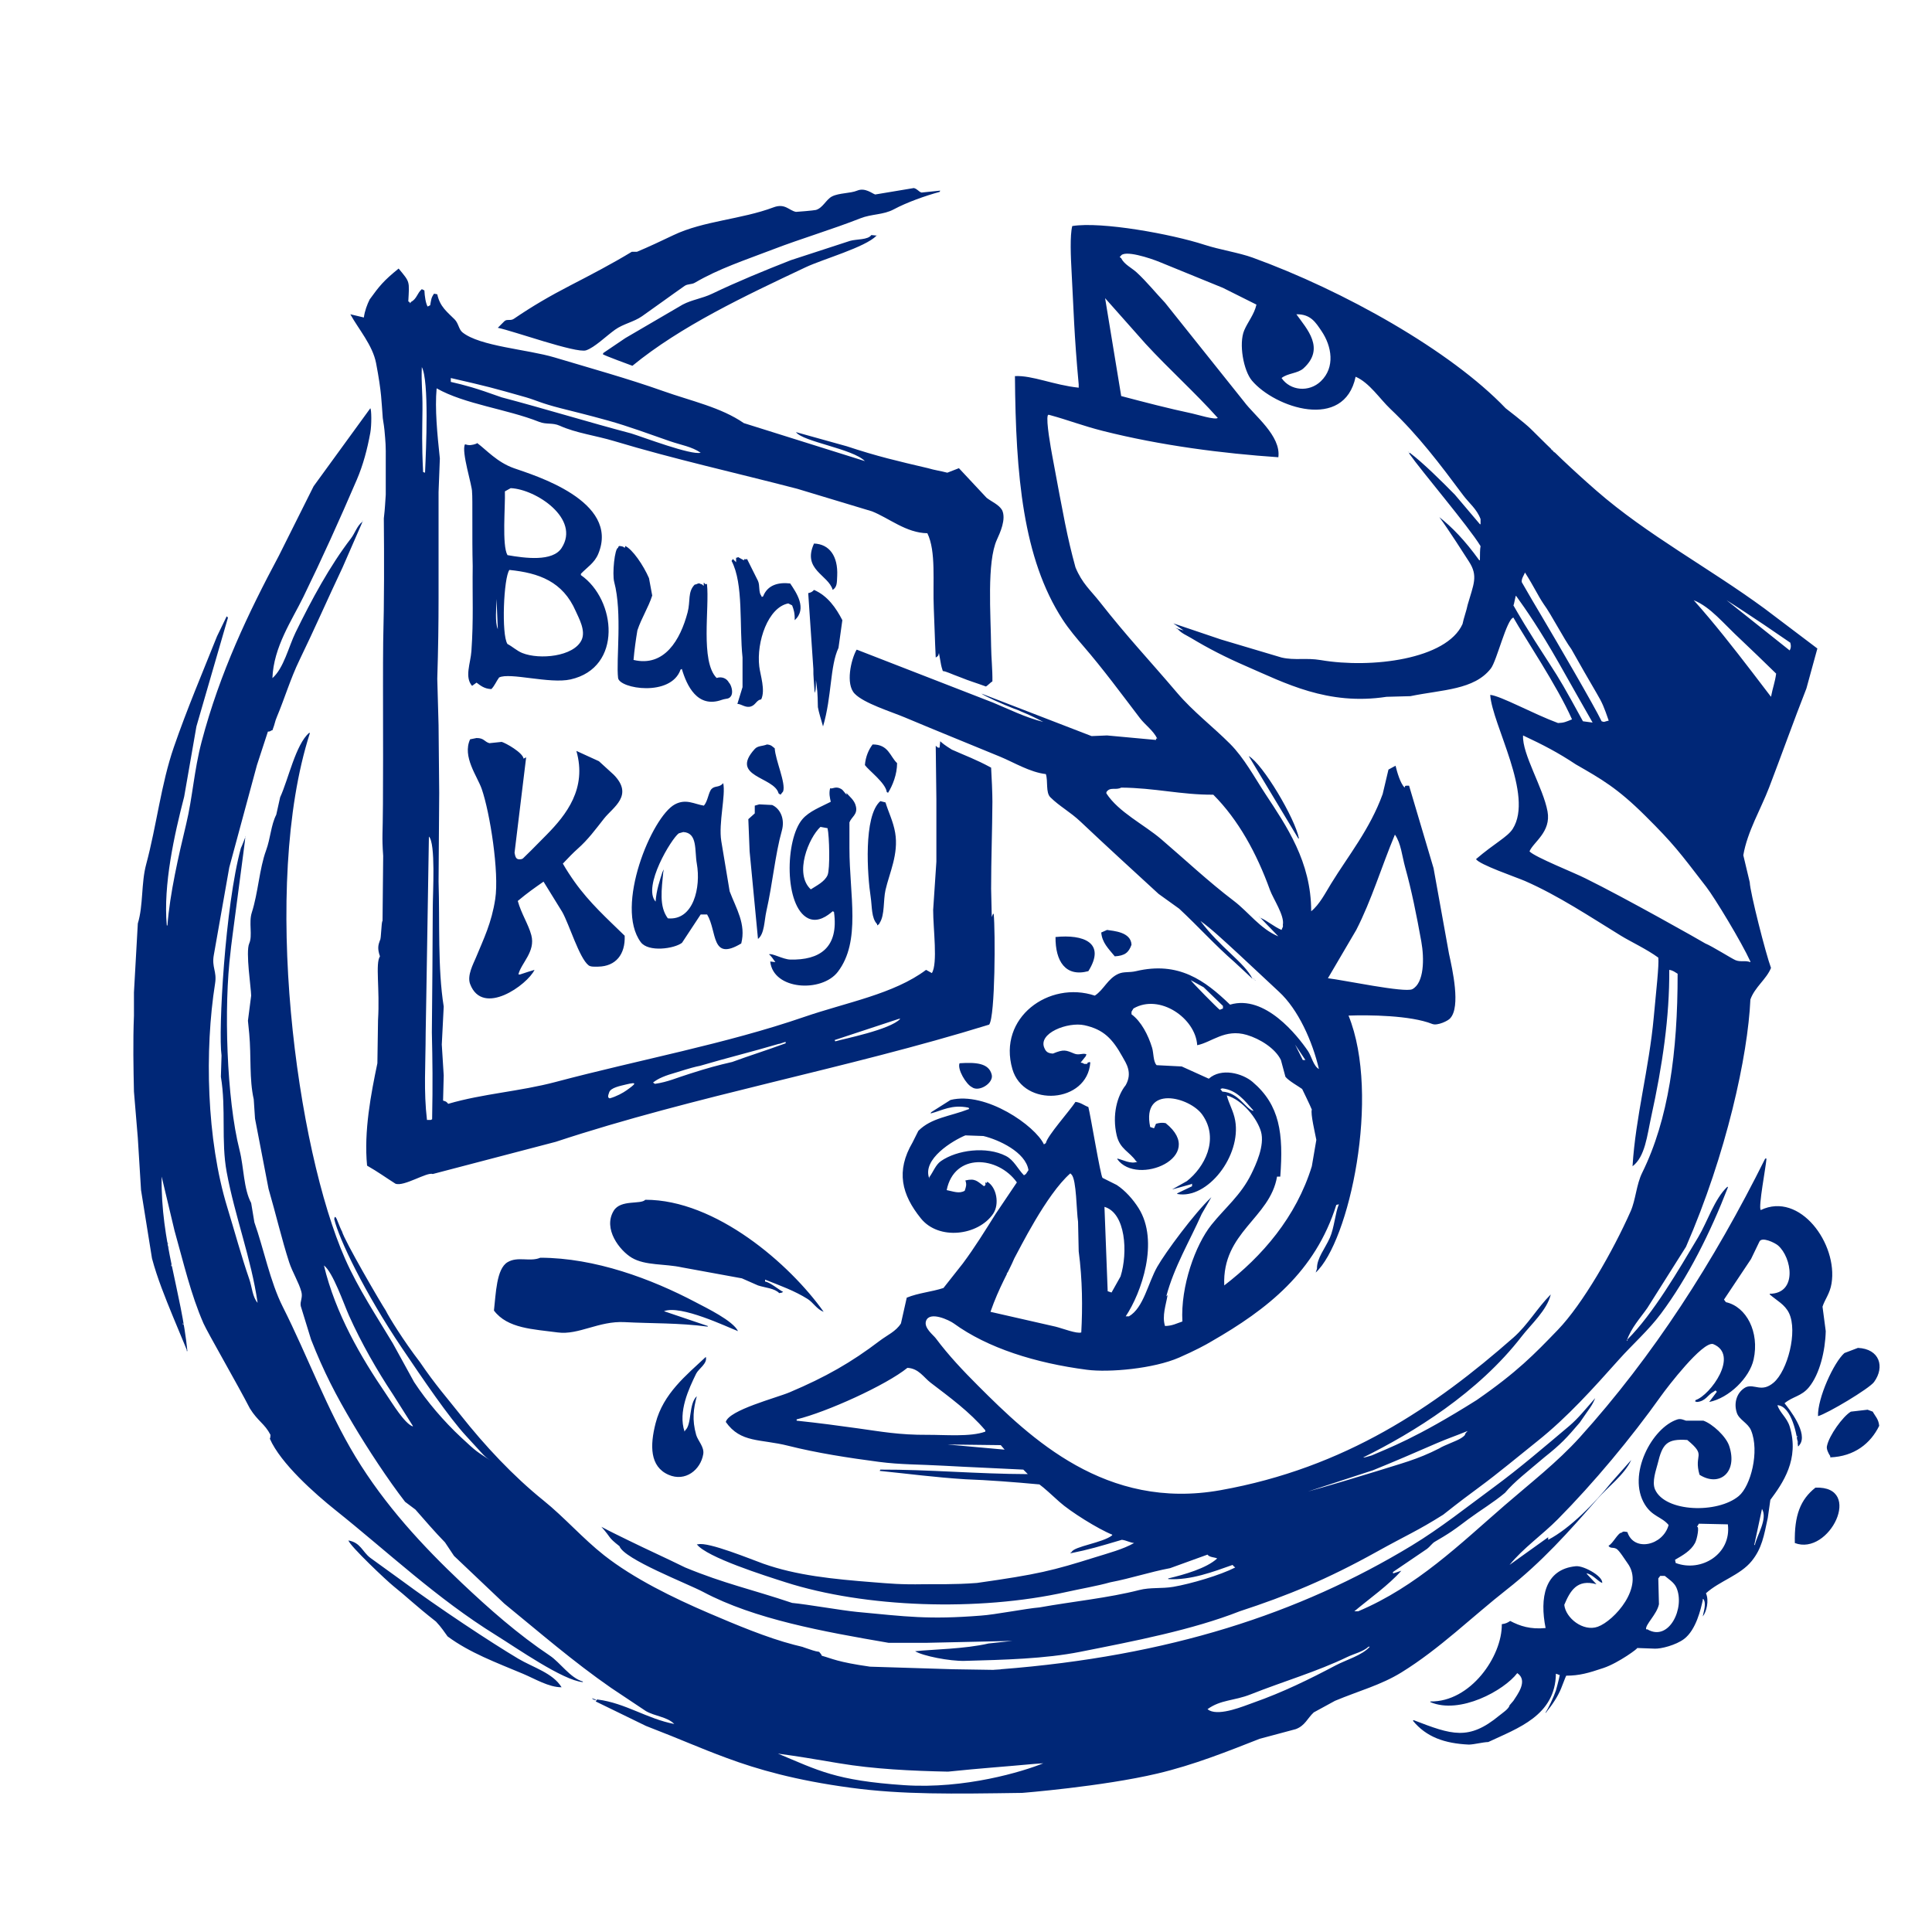 <svg xmlns="http://www.w3.org/2000/svg" xmlns:xlink="http://www.w3.org/1999/xlink" preserveAspectRatio="xMidYMid" width="1000" height="1000" viewBox="0 0 1000 1000">
  <defs>
    <style>
      .cls-1 {
        fill: #002777;
        fill-rule: evenodd;
      }
    </style>
  </defs>
  <path d="M473.000,97.333 C474.959,97.836 475.419,99.208 477.000,99.667 C480.222,99.333 483.445,99.000 486.667,98.667 C486.556,98.889 486.444,99.111 486.333,99.333 C478.961,101.328 469.306,104.767 462.667,108.333 C457.152,111.295 451.238,110.669 445.333,113.000 C430.961,118.674 414.516,123.552 400.333,129.000 C385.658,134.638 372.101,139.022 359.667,146.333 C357.946,147.345 355.987,146.846 354.333,148.000 C347.057,153.079 339.577,158.601 332.333,163.667 C327.982,166.709 322.664,167.569 318.333,170.667 C313.599,174.053 307.788,179.866 303.333,181.333 C298.254,183.007 265.326,171.174 257.667,169.667 C258.778,168.556 259.889,167.444 261.000,166.333 C262.350,164.920 264.142,166.269 266.000,165.000 C275.370,158.601 284.517,153.255 295.333,147.667 C305.477,142.426 317.082,136.380 327.000,130.333 C327.889,130.333 328.778,130.333 329.667,130.333 C335.582,127.882 342.786,124.468 348.667,121.667 C364.120,114.306 383.800,113.555 400.333,107.333 C406.371,105.061 408.356,108.964 412.000,109.667 C412.239,109.713 421.436,108.931 422.333,108.667 C425.945,107.603 427.645,103.186 430.667,101.667 C434.376,99.802 440.085,100.160 443.667,98.667 C447.764,96.959 451.410,100.161 453.000,100.667 C459.666,99.556 466.334,98.444 473.000,97.333 ZM525.333,194.667 C534.317,194.204 545.354,199.296 558.333,200.667 C558.333,200.111 558.333,199.555 558.333,199.000 C555.921,172.878 555.705,159.857 554.667,141.000 C554.227,133.011 553.734,121.887 555.000,117.000 C570.135,114.535 606.497,121.189 623.333,126.667 C631.415,129.296 641.244,130.763 648.333,133.333 C695.370,150.384 750.751,181.416 779.333,211.333 C779.328,211.300 789.430,219.100 792.333,222.000 C803.455,233.111 813.632,242.926 826.333,254.000 C852.597,276.900 884.492,293.840 913.333,315.000 C922.444,321.888 931.556,328.778 940.667,335.667 C939.318,340.761 937.525,346.922 935.000,356.333 C928.382,373.193 922.093,390.871 915.667,407.667 C911.409,418.793 904.419,430.409 902.333,442.667 C903.444,447.333 904.556,452.000 905.667,456.667 C905.813,461.753 913.993,493.861 916.667,501.000 C914.272,506.913 908.311,510.861 906.000,517.333 C904.709,546.359 893.622,597.264 872.667,645.333 C866.001,655.888 859.333,666.445 852.667,677.000 C848.964,682.330 844.254,687.255 842.000,694.000 C842.111,694.000 842.222,694.000 842.333,694.000 C842.333,693.778 842.333,693.555 842.333,693.333 C855.683,680.069 868.979,657.087 879.000,640.333 C883.794,632.318 887.351,620.652 894.000,614.333 C894.111,614.333 894.222,614.333 894.333,614.333 C894.333,614.444 894.333,614.556 894.333,614.667 C885.238,638.113 873.678,661.223 859.667,680.000 C853.276,688.565 845.052,695.780 838.000,703.667 C824.655,718.591 811.383,733.477 795.667,746.000 C785.620,754.006 775.817,762.285 765.333,770.000 C760.169,773.800 755.882,776.988 747.000,784.000 C733.601,792.452 728.487,794.348 712.333,803.333 C686.925,817.444 666.489,825.883 641.667,834.000 C617.181,843.630 586.939,849.467 559.000,855.000 C540.860,858.592 519.716,859.115 499.333,859.667 C491.576,859.877 477.648,857.121 473.667,854.667 C482.835,853.693 499.434,853.515 511.667,850.667 C515.777,850.222 519.889,849.778 524.000,849.333 C509.001,849.667 493.998,850.000 479.000,850.333 C472.667,850.333 466.333,850.333 460.000,850.333 C426.176,844.523 390.594,838.129 364.000,824.000 C355.768,819.626 322.940,807.025 320.667,800.333 C314.240,795.276 316.729,796.352 311.263,790.259 C316.712,793.182 318.612,793.985 324.667,797.000 C336.221,802.666 343.112,805.667 354.667,811.333 C375.113,819.772 389.004,822.603 410.000,829.667 C418.110,830.444 435.556,833.556 443.667,834.333 C469.117,836.732 480.412,838.375 507.666,836.239 C514.888,835.778 531.112,832.555 538.000,832.000 C555.388,828.887 573.710,827.101 589.667,823.000 C595.494,821.502 601.248,822.379 607.333,821.333 C616.443,819.768 631.570,815.316 639.333,811.333 C639.167,811.056 638.667,811.000 638.000,810.000 C628.095,813.483 616.403,818.028 604.667,817.333 C604.667,817.222 604.667,817.111 604.667,817.000 C612.848,815.058 624.440,811.788 630.000,806.667 C629.046,806.017 626.008,806.162 625.000,804.667 C617.778,807.333 612.888,809.000 605.667,811.667 C594.668,813.778 585.666,816.889 574.667,819.000 C568.202,820.846 559.246,822.379 552.000,824.000 C506.199,834.245 447.613,832.091 406.667,819.000 C396.138,815.634 365.798,806.087 360.667,799.333 C360.889,799.333 361.111,799.333 361.333,799.333 C366.574,797.915 389.180,807.275 395.000,809.333 C412.311,815.456 430.981,817.331 452.333,819.000 C460.132,819.609 466.008,820.220 478.000,820.000 C485.237,819.867 493.327,820.264 505.667,819.333 C537.311,814.844 544.634,813.015 567.000,806.000 C573.647,803.915 581.245,801.936 587.000,798.667 C584.445,798.333 583.222,797.333 580.667,797.000 C568.833,800.493 563.898,802.021 554.000,804.000 C554.464,803.359 554.034,803.800 554.667,803.333 C555.922,800.355 570.868,798.571 575.667,794.667 C575.667,794.556 575.667,794.444 575.667,794.333 C568.424,791.445 553.869,782.344 548.333,777.333 C544.890,774.216 540.246,769.922 538.000,768.333 C524.497,767.081 511.645,766.112 499.667,765.667 C483.224,764.611 470.776,762.889 455.333,761.333 C455.444,761.111 455.556,760.889 455.667,760.667 C480.694,760.583 505.714,762.929 532.000,763.000 C531.778,762.667 529.889,761.000 529.667,760.667 C514.350,759.881 502.715,759.452 488.667,758.667 C475.389,757.924 466.216,758.135 455.000,756.667 C439.113,754.587 422.621,752.027 408.000,748.333 C393.535,744.678 383.429,747.014 375.667,736.000 C377.362,729.806 401.802,723.568 408.667,720.667 C427.299,712.791 440.621,705.198 455.333,694.000 C459.177,691.074 463.781,689.135 466.333,685.000 C467.333,680.556 468.333,676.111 469.333,671.667 C475.542,669.148 482.022,668.727 488.333,666.667 C491.666,662.445 495.000,658.222 498.333,654.000 C504.437,645.819 509.807,637.117 515.333,628.333 C519.000,622.889 522.667,617.444 526.333,612.000 C516.575,598.319 493.949,596.510 490.000,616.000 C493.348,616.641 496.487,618.030 499.333,616.333 C500.011,614.289 500.466,613.128 499.667,611.000 C504.876,609.768 505.783,611.433 509.333,614.000 C509.953,613.238 510.228,613.961 510.000,612.000 C510.222,612.111 510.444,612.222 510.667,612.333 C510.778,612.111 510.889,611.889 511.000,611.667 C515.827,614.399 517.485,623.290 514.000,628.333 C506.222,639.591 485.905,642.104 476.667,630.667 C466.691,618.317 463.611,606.198 472.333,591.333 C473.333,589.333 474.333,587.333 475.333,585.333 C482.063,578.521 491.683,577.891 501.667,574.000 C501.556,573.778 501.444,573.556 501.333,573.333 C492.632,571.511 487.782,574.794 481.667,576.333 C481.778,576.111 481.889,575.889 482.000,575.667 C485.333,573.556 488.667,571.444 492.000,569.333 C510.358,564.805 535.913,582.781 540.333,592.333 C540.667,592.111 541.000,591.889 541.333,591.667 C542.037,587.928 553.786,574.829 556.667,570.333 C559.561,570.710 560.788,572.018 563.333,573.000 C564.413,576.978 569.634,608.662 570.667,609.667 C573.111,610.889 575.556,612.111 578.000,613.333 C582.444,616.234 586.489,620.822 589.333,625.333 C600.167,642.516 590.751,669.265 582.667,681.333 C583.222,681.333 583.778,681.333 584.333,681.333 C591.917,676.973 594.205,664.070 599.000,655.667 C603.240,648.235 618.071,628.113 627.000,619.667 C625.333,622.555 623.666,625.445 622.000,628.333 C615.818,642.306 607.663,655.796 603.667,671.000 C603.889,670.778 604.111,670.556 604.333,670.333 C603.534,675.343 601.372,681.038 603.000,686.333 C606.844,686.281 609.079,684.954 612.000,684.000 C611.000,665.784 618.727,644.367 627.000,634.000 C634.067,625.144 642.288,618.663 647.667,607.667 C649.864,603.173 654.794,592.914 652.667,585.667 C650.648,578.791 643.074,569.302 635.000,567.000 C636.036,571.333 638.432,574.895 639.333,580.000 C642.532,598.116 625.127,620.901 609.333,618.000 C609.333,617.889 609.333,617.778 609.333,617.667 C611.889,616.445 614.445,615.222 617.000,614.000 C617.000,613.556 617.000,613.111 617.000,612.667 C616.778,612.778 616.556,612.889 616.333,613.000 C613.111,613.889 609.889,614.778 606.667,615.667 C609.222,614.222 611.778,612.778 614.333,611.333 C623.272,604.352 631.326,589.764 622.333,577.000 C615.825,567.761 590.734,561.334 595.333,583.333 C596.000,583.556 596.667,583.778 597.333,584.000 C597.667,583.222 598.000,582.444 598.333,581.667 C599.998,581.217 601.447,580.961 603.333,581.333 C625.145,598.735 588.532,614.235 578.333,600.000 C578.333,599.889 578.333,599.778 578.333,599.667 C581.137,600.266 585.217,602.675 588.667,601.333 C588.444,601.222 588.222,601.111 588.000,601.000 C584.692,596.112 579.682,594.844 578.000,587.667 C575.532,577.135 578.239,567.151 582.667,561.667 C586.328,555.157 582.845,550.324 581.000,547.000 C575.818,537.664 571.211,532.834 561.333,530.667 C552.757,528.785 536.837,534.812 540.667,542.667 C541.439,544.452 542.545,545.204 545.000,545.333 C550.669,542.980 551.665,543.552 556.000,545.333 C558.546,546.379 560.212,544.908 562.333,545.667 C562.222,546.000 562.111,546.333 562.000,546.667 C561.111,547.778 560.222,548.889 559.333,550.000 C561.812,550.374 560.053,550.843 562.667,550.667 C563.336,549.328 563.035,550.274 564.000,549.667 C564.111,549.778 564.222,549.889 564.333,550.000 C562.800,571.010 529.825,573.478 524.000,553.333 C516.309,526.739 542.952,507.439 566.667,515.333 C571.403,512.273 573.316,506.471 579.000,504.000 C581.731,502.813 584.500,503.496 588.000,502.667 C610.002,497.456 623.591,507.383 636.667,520.000 C654.800,514.603 671.628,536.145 677.000,544.000 C678.842,546.693 679.797,551.747 682.667,553.333 C679.327,538.938 671.937,522.470 662.000,513.333 C654.953,506.853 647.492,499.698 640.678,493.442 C632.938,486.337 626.802,480.570 621.333,476.667 C631.703,490.666 643.844,497.812 648.333,506.667 C645.222,503.778 642.111,500.889 639.000,498.000 C628.899,489.213 620.087,479.388 610.333,470.333 C606.778,467.778 603.222,465.222 599.667,462.667 C586.179,450.273 572.620,437.899 559.333,425.333 C553.819,420.118 548.449,417.412 543.667,412.667 C541.154,410.174 542.533,404.329 541.333,400.667 C533.132,399.742 524.708,394.575 517.667,391.667 C500.838,384.717 484.663,378.208 468.333,371.333 C461.166,368.316 447.113,364.028 442.333,359.000 C437.606,354.027 440.442,341.529 443.333,336.333 C443.444,336.333 443.556,336.333 443.667,336.333 C467.109,345.443 490.558,354.556 514.000,363.667 C522.298,367.101 530.551,371.298 540.000,373.667 C534.444,370.771 532.339,369.860 528.667,368.333 C526.124,367.099 523.958,366.519 525.333,367.000 C518.895,364.520 509.296,360.143 508.000,359.000 C526.998,366.333 546.002,373.667 565.000,381.000 C567.666,380.889 570.334,380.778 573.000,380.667 C581.444,381.444 589.890,382.222 598.333,383.000 C598.512,382.074 598.070,382.177 599.000,382.333 C596.875,378.017 592.776,375.307 590.000,371.667 C580.394,359.070 571.036,346.333 560.667,334.333 C557.616,330.803 553.318,325.778 550.000,320.667 C529.514,289.106 525.723,246.032 525.333,194.667 ZM451.000,121.667 C452.111,121.778 453.222,121.889 454.333,122.000 C454.111,122.000 453.889,122.000 453.667,122.000 C447.879,127.993 425.870,134.146 417.000,138.333 C385.273,153.311 352.407,168.805 327.333,189.333 C326.253,188.939 312.697,183.971 312.000,183.333 C312.111,183.111 312.222,182.889 312.333,182.667 C316.111,180.111 319.889,177.555 323.667,175.000 C333.555,169.223 343.445,163.444 353.333,157.667 C358.185,155.098 363.403,154.528 368.667,152.000 C381.361,145.903 395.773,139.980 409.333,134.667 C419.555,131.334 429.779,128.000 440.000,124.667 C443.453,123.682 449.194,124.246 451.000,121.667 ZM557.333,121.667 C557.333,121.889 557.333,122.111 557.333,122.333 C557.333,122.111 557.333,121.889 557.333,121.667 ZM771.333,359.667 C776.773,360.159 793.543,369.478 806.430,374.243 C809.524,374.141 810.494,373.633 813.667,372.333 C806.012,354.981 788.876,329.583 783.333,319.667 C779.868,320.410 774.734,342.050 771.667,346.000 C763.018,357.135 746.618,356.917 730.000,360.333 C725.889,360.444 721.777,360.556 717.667,360.667 C687.195,365.329 665.039,353.507 644.667,344.667 C634.502,340.256 625.517,335.669 616.667,330.333 C614.032,328.745 611.626,327.876 609.667,325.667 C609.222,325.444 608.778,325.222 608.333,325.000 C609.778,325.444 611.222,325.889 612.667,326.333 C610.889,325.111 609.111,323.889 607.333,322.667 C615.555,325.444 623.779,328.222 632.000,331.000 C642.443,334.111 652.890,337.223 663.333,340.333 C670.244,341.932 675.959,340.355 683.667,341.667 C709.794,346.114 748.782,341.310 757.000,323.000 C757.555,320.111 759.111,315.889 759.667,313.000 C762.675,302.501 765.225,298.185 760.333,290.667 C758.074,287.195 749.820,274.150 745.000,267.667 C751.467,272.780 758.101,279.519 765.667,290.000 C765.778,290.000 765.889,290.000 766.000,290.000 C766.054,286.608 765.993,284.542 766.333,282.667 C760.011,272.304 735.937,244.096 729.333,234.667 C729.444,234.556 729.556,234.444 729.667,234.333 C736.674,239.640 746.065,248.956 753.000,256.000 C757.333,261.111 761.667,266.223 766.000,271.333 C766.111,271.333 766.222,271.333 766.333,271.333 C766.333,270.445 766.333,269.555 766.333,268.667 C764.427,263.507 760.336,260.364 757.333,256.333 C745.300,240.181 734.085,225.296 719.667,211.667 C714.221,206.519 708.829,198.080 701.667,195.000 C695.765,223.188 659.837,211.014 648.000,197.000 C643.630,191.826 641.098,177.894 644.000,171.000 C645.835,166.642 649.189,162.780 650.333,157.667 C644.556,154.778 638.777,151.889 633.000,149.000 C622.112,144.556 611.221,140.111 600.333,135.667 C595.609,133.699 581.485,128.984 580.000,132.667 C578.987,132.960 579.912,133.145 580.333,133.667 C581.913,136.884 585.794,138.661 588.333,141.000 C593.473,145.735 598.195,151.596 603.000,156.667 C616.665,173.776 630.335,190.891 644.000,208.000 C649.157,215.005 663.163,225.582 661.667,236.667 C633.214,234.729 601.015,230.681 570.667,223.000 C560.762,220.493 552.456,217.304 544.000,215.000 C542.514,214.595 542.803,214.528 542.333,215.000 C541.334,217.874 544.022,232.542 544.667,236.000 C550.516,267.382 552.335,277.880 556.667,293.667 C560.175,302.081 564.389,305.376 569.333,311.667 C583.901,330.202 594.240,340.913 609.333,358.667 C617.537,368.316 627.746,376.060 636.667,385.000 C643.952,392.301 649.245,402.234 655.000,411.000 C665.842,427.515 678.684,445.968 678.667,471.667 C682.970,468.214 686.055,462.128 689.000,457.333 C697.860,442.908 709.098,429.161 715.667,411.000 C716.667,406.778 717.667,402.555 718.667,398.333 C719.889,397.667 721.111,397.000 722.333,396.333 C723.143,399.695 724.787,405.407 727.000,407.667 C727.446,406.325 727.271,406.915 728.000,406.667 C728.444,406.667 728.889,406.667 729.333,406.667 C733.555,420.887 737.778,435.112 742.000,449.333 C744.666,464.110 747.334,478.890 750.000,493.667 C751.785,501.853 756.114,521.023 750.667,527.000 C749.771,528.285 744.018,531.072 741.333,530.000 C730.049,525.495 708.394,525.288 698.000,525.667 C714.803,567.183 698.249,642.935 681.000,658.667 C681.222,658.000 681.444,657.333 681.667,656.667 C681.546,651.242 685.780,646.404 688.333,640.667 C690.600,635.573 691.147,627.618 693.000,623.333 C692.556,623.444 692.111,623.556 691.667,623.667 C680.778,658.341 655.927,677.724 627.000,694.333 C624.333,695.961 618.568,699.061 610.333,702.667 C597.121,708.452 574.085,710.479 562.667,709.000 C535.917,705.535 511.171,697.729 493.667,685.000 C491.369,683.329 481.223,678.473 479.333,683.667 C478.025,687.262 483.069,690.974 484.333,692.667 C491.033,701.638 498.511,709.513 506.333,717.333 C533.332,744.324 572.353,781.917 631.667,771.333 C696.315,759.797 742.691,728.081 783.333,692.333 C790.803,685.763 795.665,677.000 802.667,670.000 C800.804,678.074 792.321,685.639 787.667,691.667 C765.098,720.898 731.544,741.533 705.667,754.333 C706.000,754.556 706.889,754.222 710.000,753.333 C718.507,749.560 732.577,744.676 764.333,724.667 C785.349,710.092 794.015,701.102 806.333,688.333 C819.186,675.011 834.895,647.544 844.000,627.000 C846.664,620.989 846.937,613.203 850.000,607.000 C863.598,579.460 868.378,544.795 868.333,504.000 C866.785,503.141 866.150,502.351 864.000,502.000 C864.188,526.333 860.462,551.564 854.667,578.000 C852.506,587.855 851.552,598.653 845.000,603.667 C846.561,578.062 853.580,553.086 856.000,526.333 C857.178,513.309 858.789,499.501 858.333,495.667 C852.471,491.355 843.886,487.333 839.000,484.333 C823.230,474.652 806.585,463.553 789.333,456.000 C785.148,454.167 765.461,447.461 764.000,444.667 C773.480,436.520 780.334,433.219 783.000,429.000 C794.018,411.568 772.356,375.144 771.333,359.667 ZM206.333,139.000 C212.270,146.202 211.914,145.293 211.333,156.000 C212.233,156.533 211.792,156.113 212.333,157.000 C212.444,156.778 212.556,156.555 212.667,156.333 C215.822,154.668 215.862,151.782 218.333,149.667 C218.778,149.889 219.222,150.111 219.667,150.333 C219.809,153.332 220.341,156.954 221.333,158.667 C221.778,158.444 222.222,158.222 222.667,158.000 C223.209,155.099 223.136,154.146 224.667,152.000 C225.222,152.111 225.778,152.222 226.333,152.333 C227.708,158.805 231.487,161.463 235.333,165.333 C237.321,167.334 237.458,170.479 239.333,172.000 C248.329,179.295 273.087,180.826 287.000,185.000 C305.129,190.439 325.164,195.995 343.000,202.333 C357.849,207.610 373.110,210.795 385.000,219.000 C405.887,225.555 426.780,232.112 447.667,238.667 C441.336,232.230 415.560,228.671 412.000,223.667 C420.777,226.111 429.556,228.556 438.333,231.000 C454.199,236.262 464.531,238.624 480.333,242.333 C484.167,243.469 486.172,243.573 490.333,244.667 C492.092,244.022 494.537,243.010 496.333,242.333 C501.111,247.444 505.889,252.556 510.667,257.667 C513.234,259.676 516.978,261.147 518.667,264.000 C520.946,268.681 517.549,275.943 516.000,279.333 C510.706,290.921 512.818,318.245 513.000,334.667 C513.062,340.267 513.766,346.716 513.667,352.667 C512.556,353.333 511.444,354.667 510.333,355.333 C504.402,353.172 501.938,352.536 497.333,350.667 C491.580,348.561 489.929,347.540 488.000,347.333 C486.843,343.645 487.433,345.560 486.000,338.000 C485.625,339.635 485.506,339.585 484.333,340.333 C483.835,330.483 483.777,324.925 483.333,315.000 C482.709,301.038 484.604,285.454 480.000,276.000 C468.993,275.856 460.088,268.104 451.333,264.667 C438.446,260.778 425.554,256.888 412.667,253.000 C380.112,244.528 348.913,237.640 318.000,228.333 C308.240,225.395 298.301,224.212 289.667,220.333 C285.936,218.658 282.850,219.864 279.000,218.333 C262.319,211.703 240.503,209.244 226.000,201.000 C225.028,211.587 226.333,224.721 227.667,237.333 C227.444,243.110 227.222,248.889 227.000,254.667 C227.000,272.998 227.000,291.335 227.000,309.667 C226.999,322.390 226.831,335.562 226.333,351.333 C226.556,359.333 226.778,367.334 227.000,375.333 C227.111,386.999 227.222,398.668 227.333,410.333 C227.222,425.665 227.111,441.001 227.000,456.333 C227.667,477.535 226.494,501.075 229.667,521.000 C229.333,527.555 229.000,534.112 228.667,540.667 C229.000,545.999 229.333,551.334 229.667,556.667 C229.556,561.000 229.444,565.334 229.333,569.667 C230.792,570.156 230.872,569.980 232.000,571.333 C250.195,566.017 268.915,564.977 287.667,560.000 C331.207,548.443 375.614,540.353 416.333,526.333 C438.027,518.864 462.646,514.537 479.333,502.000 C480.333,502.555 481.333,503.111 482.333,503.667 C485.468,498.650 483.000,480.898 483.000,471.000 C483.555,462.667 484.111,454.332 484.667,446.000 C484.667,435.223 484.667,424.443 484.667,413.667 C484.556,404.445 484.444,395.221 484.333,386.000 C485.360,386.846 485.119,387.028 486.333,387.000 C486.444,385.889 486.556,384.778 486.667,383.667 C487.889,384.778 488.950,385.692 492.667,388.000 C499.816,391.213 504.883,392.926 513.000,397.333 C513.273,401.340 513.687,411.213 513.667,415.000 C513.585,429.950 513.002,444.803 513.000,460.000 C513.111,464.888 513.222,469.778 513.333,474.667 C513.556,474.111 513.778,473.555 514.000,473.000 C514.111,473.000 514.222,473.000 514.333,473.000 C515.208,481.715 515.161,526.026 512.000,530.333 C437.786,553.306 359.859,567.122 287.667,591.000 C266.447,596.555 245.220,602.112 224.000,607.667 C221.111,606.468 208.934,614.397 204.667,612.667 C199.880,609.638 195.476,606.438 190.000,603.333 C188.258,585.506 192.072,565.905 195.333,550.333 C195.444,542.890 195.556,535.444 195.667,528.000 C196.672,511.778 194.187,498.678 196.667,495.000 C195.247,490.908 195.759,489.149 196.667,486.667 C197.333,486.333 197.333,477.000 198.000,476.667 C198.111,465.446 198.222,454.221 198.333,443.000 C197.596,432.371 198.145,432.508 198.211,416.145 C198.263,403.143 198.286,399.331 198.283,392.173 C198.269,358.289 198.181,346.638 198.333,332.333 C198.889,310.558 198.856,288.620 198.667,268.333 C199.372,262.361 199.333,260.111 199.667,256.000 C199.667,250.112 199.667,244.222 199.667,238.333 C199.743,230.413 199.558,228.972 199.000,222.667 C198.675,219.190 198.033,216.919 198.000,214.667 C197.465,208.586 197.636,203.488 194.667,188.000 C192.877,178.666 185.618,170.447 181.333,162.667 C183.666,163.222 186.000,163.778 188.333,164.333 C188.775,160.932 190.055,157.579 191.333,155.000 C196.309,148.124 198.467,145.371 206.333,139.000 ZM572.000,154.333 C574.777,171.220 577.556,188.113 580.333,205.000 C592.934,208.314 604.598,211.368 617.000,214.000 C619.913,214.618 628.804,217.450 630.333,216.333 C618.415,203.025 605.068,191.115 593.000,178.000 C586.001,170.112 578.999,162.221 572.000,154.333 ZM671.000,162.667 C676.400,170.250 686.082,180.296 674.667,190.667 C671.727,193.337 666.527,193.104 663.333,195.667 C667.776,202.243 677.538,203.225 683.667,197.333 C691.184,190.107 689.335,179.191 684.000,171.333 C681.031,166.960 678.433,162.532 671.000,162.667 ZM218.333,190.000 C217.983,199.101 218.755,201.699 218.667,212.000 C218.570,223.176 218.258,229.492 219.000,244.333 C219.333,244.444 219.667,244.556 220.000,244.667 C220.573,232.195 222.126,197.059 218.333,190.000 ZM233.333,195.667 C233.333,196.333 233.333,197.000 233.333,197.667 C240.956,199.440 245.524,200.598 259.667,205.667 C281.998,211.555 304.336,218.445 326.667,224.333 C333.018,226.298 357.670,235.696 362.667,234.333 C358.072,231.151 352.542,230.371 346.667,228.333 C336.585,224.836 325.127,220.569 314.667,217.667 C303.562,214.586 297.204,213.088 290.333,211.333 C279.817,208.647 278.012,207.351 272.333,205.667 C254.895,200.714 252.403,200.034 233.333,195.667 ZM772.667,205.667 C772.889,205.889 773.111,206.111 773.333,206.333 C773.111,206.111 772.889,205.889 772.667,205.667 ZM191.667,211.333 C192.318,211.872 192.396,219.998 191.667,224.000 C190.127,232.453 187.959,240.680 184.667,248.333 C175.700,269.176 166.804,288.898 157.000,309.000 C151.137,321.022 141.583,334.859 141.000,351.000 C146.907,345.816 149.401,334.695 153.000,327.333 C161.274,310.409 170.652,292.996 181.667,278.667 C183.737,275.973 184.876,271.955 187.667,270.000 C184.223,277.888 180.777,285.779 177.333,293.667 C169.610,309.982 162.606,326.011 155.000,341.667 C150.383,351.169 147.254,361.684 143.333,371.000 C142.138,373.839 142.547,373.905 141.000,378.000 C139.870,378.035 140.444,378.667 138.667,378.667 C136.334,385.666 135.333,389.001 133.000,396.000 C128.223,413.665 123.444,431.335 118.667,449.000 C116.000,464.110 113.333,479.224 110.667,494.333 C109.510,500.690 112.333,502.694 111.333,509.000 C105.860,543.519 106.874,589.772 117.667,625.000 C121.550,637.677 124.903,650.190 129.000,662.000 C130.465,666.222 130.657,671.329 133.333,674.333 C130.067,651.460 121.589,629.702 117.333,606.667 C114.372,590.638 117.103,573.921 114.333,557.333 C114.444,553.667 114.556,550.000 114.667,546.333 C112.904,533.680 116.509,468.864 124.667,439.000 C124.778,439.000 128.011,430.883 127.000,433.000 C127.222,433.111 119.111,492.556 119.333,492.667 C115.786,520.915 117.253,568.770 124.000,595.333 C126.291,604.355 126.024,615.210 130.000,622.667 C130.555,626.000 131.111,629.334 131.667,632.667 C136.528,646.400 139.796,663.361 146.333,676.333 C159.325,702.111 169.386,729.905 184.000,754.000 C199.249,779.142 218.777,800.210 239.000,819.333 C253.286,832.843 268.007,845.849 284.667,857.000 C289.918,860.515 295.284,868.646 301.667,870.333 C301.667,870.444 301.667,870.556 301.667,870.667 C291.260,869.723 267.445,853.009 256.667,846.333 C226.124,827.418 201.047,803.528 173.667,781.667 C163.003,773.153 145.245,757.450 139.667,744.667 C139.995,744.152 139.921,743.531 140.000,742.667 C136.925,736.771 133.537,735.752 129.333,729.000 C123.154,716.950 107.309,689.516 105.333,685.000 C98.738,669.919 95.067,653.764 90.333,637.000 C88.111,627.668 85.889,618.332 83.667,609.000 C83.145,642.819 93.859,668.401 97.000,699.333 C96.889,699.333 96.778,699.333 96.667,699.333 C96.667,699.111 96.667,698.889 96.667,698.667 C94.222,692.778 91.778,686.888 89.333,681.000 C85.578,671.794 81.391,661.574 78.667,651.333 C76.778,639.557 74.889,627.777 73.000,616.000 C72.444,607.001 71.889,597.999 71.333,589.000 C70.667,581.001 70.000,572.999 69.333,565.000 C69.077,553.289 68.782,539.234 69.333,525.667 C69.333,521.667 69.333,517.666 69.333,513.667 C70.000,501.779 70.667,489.888 71.333,478.000 C74.233,468.467 73.005,457.216 75.667,447.333 C81.059,427.308 83.372,405.826 90.000,386.667 C96.857,366.843 104.633,348.615 112.333,329.333 C114.000,325.889 115.667,322.444 117.333,319.000 C117.555,319.222 117.778,319.444 118.000,319.667 C112.556,338.443 107.111,357.224 101.667,376.000 C99.556,388.110 97.444,400.223 95.333,412.333 C90.235,432.054 84.422,458.025 86.333,479.000 C86.444,479.000 86.556,479.000 86.667,479.000 C87.887,462.582 92.511,442.592 96.333,426.667 C99.721,412.550 100.426,398.827 104.333,384.000 C113.823,347.991 128.580,317.175 144.333,287.667 C150.333,275.668 156.334,263.665 162.333,251.667 C172.110,238.224 181.890,224.776 191.667,211.333 ZM247.000,229.333 C251.673,232.778 257.296,239.259 266.000,242.333 C276.172,245.926 321.056,259.209 309.667,286.667 C307.695,291.419 303.903,293.602 300.667,297.000 C300.667,297.222 300.667,297.444 300.667,297.667 C318.945,310.370 322.409,345.571 295.333,351.667 C284.500,354.105 263.799,347.898 258.333,350.667 C256.837,352.689 256.050,354.918 254.333,356.667 C250.700,356.543 248.722,354.871 246.667,353.333 C245.889,353.889 245.111,354.444 244.333,355.000 C240.359,350.424 243.559,343.348 244.000,337.000 C245.149,320.456 244.457,308.926 244.667,293.000 C244.286,278.101 244.695,257.739 244.333,254.667 C244.504,251.540 238.642,233.701 240.667,230.000 C240.778,229.889 242.222,230.444 242.333,230.333 C243.713,230.648 246.740,229.775 247.000,229.333 ZM802.667,232.333 C803.566,232.867 803.126,232.446 803.667,233.333 C803.333,233.000 803.000,232.667 802.667,232.333 ZM803.667,233.333 C804.566,233.867 804.126,233.446 804.667,234.333 C804.333,234.000 804.000,233.667 803.667,233.333 ZM728.667,233.667 C729.307,234.131 728.866,233.700 729.333,234.333 C729.111,234.111 728.889,233.889 728.667,233.667 ZM809.667,239.333 C809.889,239.555 810.111,239.778 810.333,240.000 C810.111,239.778 809.889,239.555 809.667,239.333 ZM264.333,252.667 C263.333,253.222 262.333,253.778 261.333,254.333 C261.600,262.149 259.736,282.284 262.667,287.333 C271.893,288.941 285.997,290.813 290.667,283.667 C300.581,268.496 277.336,253.193 264.333,252.667 ZM744.000,267.333 C744.222,267.333 744.444,267.333 744.667,267.333 C744.444,267.333 744.222,267.333 744.000,267.333 ZM187.333,269.333 C187.974,269.797 187.533,269.367 188.000,270.000 C187.778,269.778 187.555,269.556 187.333,269.333 ZM320.584,282.581 C322.116,282.797 322.833,282.924 323.250,283.581 C323.902,282.762 323.439,283.446 323.584,282.581 C327.333,284.259 333.014,292.536 335.917,299.248 C336.472,302.247 337.028,305.248 337.584,308.248 C335.612,314.447 332.128,319.659 329.917,326.248 C329.125,330.948 328.361,336.359 327.917,341.581 C343.867,345.394 352.161,331.205 355.917,316.914 C357.438,311.126 355.853,306.332 359.584,302.581 C360.809,302.544 361.471,301.444 362.584,302.248 C363.492,302.430 363.275,302.458 364.250,303.248 C364.250,302.692 364.250,302.136 364.250,301.581 C365.718,302.614 364.328,302.464 365.917,302.248 C367.325,314.525 362.385,342.226 370.917,350.914 C373.764,349.973 376.249,351.292 377.250,353.248 C378.410,354.386 379.522,357.837 378.584,359.914 C377.421,362.113 376.064,361.363 373.584,362.248 C360.945,366.753 355.464,354.855 352.917,346.248 C352.695,346.359 352.472,346.470 352.250,346.581 C347.276,360.871 320.574,356.497 319.917,350.914 C318.817,341.564 322.185,317.311 317.917,301.248 C316.802,297.052 318.181,283.636 319.917,283.581 C320.096,282.670 319.726,283.406 320.584,282.581 ZM421.333,281.333 C429.339,281.613 433.798,287.920 433.333,298.000 C433.160,301.757 433.309,303.800 431.000,305.333 C428.746,297.443 415.119,294.936 421.333,281.333 ZM382.000,288.333 C383.000,288.889 384.000,289.444 385.000,290.000 C385.755,288.583 385.186,289.990 386.667,289.333 C388.555,293.111 390.445,296.889 392.333,300.667 C393.425,303.093 392.537,306.438 394.000,308.333 C394.111,308.555 394.222,308.778 394.333,309.000 C394.556,308.889 394.778,308.778 395.000,308.667 C397.276,302.743 402.948,301.281 409.000,302.000 C412.072,306.563 417.998,315.010 411.333,321.000 C411.434,317.488 410.862,315.523 410.000,313.333 C409.333,313.000 408.667,312.667 408.000,312.333 C397.557,314.358 391.461,332.188 393.000,345.000 C393.537,349.473 396.266,357.195 394.000,362.000 C391.584,362.278 391.145,364.903 388.667,365.667 C385.840,366.538 383.850,364.386 381.667,364.333 C382.555,361.445 383.444,358.555 384.333,355.667 C384.333,350.556 384.333,345.444 384.333,340.333 C382.594,323.787 384.943,302.220 378.667,290.333 C378.889,290.000 379.111,289.667 379.333,289.333 C379.889,289.889 380.444,290.444 381.000,291.000 C381.000,290.222 381.000,289.444 381.000,288.667 C381.867,288.525 381.182,288.992 382.000,288.333 ZM263.667,295.000 C260.695,298.885 259.446,328.547 262.667,333.333 C265.093,334.563 267.564,336.890 270.333,338.000 C279.281,341.586 296.903,339.854 301.000,331.333 C303.368,326.409 299.492,319.762 298.000,316.333 C291.318,300.980 278.931,296.537 263.667,295.000 ZM789.333,296.333 C788.765,297.817 787.407,299.534 787.667,301.333 C791.648,308.195 794.716,313.584 798.000,319.000 C805.777,332.110 825.221,365.445 829.000,373.333 C830.622,373.952 830.262,373.463 832.667,373.000 C830.245,366.007 829.436,363.900 826.333,358.667 C822.964,352.982 817.116,342.722 813.333,336.000 C809.334,330.556 803.000,318.111 799.000,312.667 C795.904,308.085 794.325,304.222 789.333,296.333 ZM421.333,305.333 C428.386,308.385 432.718,314.650 436.000,321.000 C435.333,325.777 434.667,330.556 434.000,335.333 C429.521,344.906 430.638,360.280 426.000,376.000 C424.827,371.807 423.882,369.006 423.333,366.000 C423.206,358.000 423.012,357.150 422.333,352.000 C422.333,357.333 422.084,357.370 421.667,358.667 C421.394,353.620 420.888,349.637 421.000,346.333 C420.111,333.224 419.222,320.110 418.333,307.000 C419.878,306.689 420.478,306.265 421.333,305.333 ZM784.667,308.333 C784.333,308.555 783.667,313.111 783.333,313.333 C786.126,318.120 789.126,323.685 802.333,344.000 C807.408,351.806 809.802,355.901 819.333,373.333 C821.000,373.555 822.667,373.778 824.333,374.000 C820.733,367.829 813.265,354.423 806.835,343.138 C796.904,325.708 789.908,315.620 784.667,308.333 ZM257.000,310.000 C256.907,314.788 256.096,322.003 257.667,325.667 C257.444,320.445 257.222,315.222 257.000,310.000 ZM876.667,310.667 C887.192,322.429 897.353,335.442 907.000,348.000 C910.222,352.222 913.445,356.445 916.667,360.667 C917.656,355.567 918.679,353.372 919.333,348.667 C914.364,343.825 904.850,334.580 901.333,331.333 C891.784,322.516 885.522,314.274 876.667,310.667 ZM893.667,310.667 C904.554,319.332 915.446,328.001 926.333,336.667 C926.941,335.503 927.176,334.622 926.667,332.667 C922.778,330.000 916.888,326.000 913.000,323.333 C906.379,318.904 899.218,314.147 893.667,310.667 ZM805.333,866.333 C805.020,887.981 785.648,894.472 770.333,901.667 C767.334,901.778 763.333,902.889 760.333,903.000 C747.618,902.420 738.238,899.040 731.333,890.667 C731.444,890.556 731.556,890.444 731.667,890.333 C751.512,897.978 760.145,901.059 776.000,888.000 C777.513,886.754 781.080,884.450 781.333,882.667 C782.000,881.889 782.667,881.111 783.333,880.333 C785.164,877.411 791.185,869.916 785.333,866.000 C778.497,875.011 755.593,887.566 740.333,881.000 C740.333,880.889 740.333,880.778 740.333,880.667 C761.089,881.048 777.552,857.333 777.333,840.667 C779.395,840.413 780.382,839.871 781.667,839.000 C786.758,841.668 792.163,843.437 800.000,842.667 C796.924,827.309 799.338,812.235 815.667,810.667 C820.057,810.245 831.290,816.801 829.000,820.000 C829.111,819.778 829.222,819.556 829.333,819.333 C827.259,818.718 824.756,815.208 821.333,814.333 C821.333,814.444 821.333,814.556 821.333,814.667 C823.000,816.444 824.667,818.222 826.333,820.000 C816.242,817.142 812.676,823.515 809.667,830.667 C810.394,837.546 819.481,844.686 827.000,842.000 C835.409,838.996 851.497,821.282 842.333,809.000 C841.326,807.650 838.102,802.422 836.667,801.667 C834.766,800.667 833.973,801.655 832.667,800.333 C832.667,800.222 832.667,800.111 832.667,800.000 C834.851,798.935 837.571,793.145 839.333,793.333 C840.252,792.427 840.868,792.764 842.333,793.000 C845.701,803.452 860.842,799.939 863.667,789.333 C860.042,784.992 855.239,785.053 851.333,778.667 C842.008,763.418 855.115,738.762 868.333,734.667 C870.031,734.141 871.864,735.112 872.667,735.333 C875.666,735.333 878.667,735.333 881.667,735.333 C886.409,737.008 893.354,743.462 895.000,748.333 C899.647,762.085 889.937,769.878 879.667,763.333 C876.479,752.285 883.686,753.856 873.333,745.333 C862.779,744.621 860.478,747.265 858.000,757.667 C857.321,760.517 854.845,766.944 856.667,771.000 C861.923,782.705 888.977,783.547 900.000,774.333 C906.177,769.170 910.850,751.203 906.333,740.333 C904.763,736.553 900.191,734.878 899.000,731.333 C897.118,725.733 899.306,720.278 903.667,718.000 C908.137,716.119 911.735,720.978 918.000,715.667 C925.266,709.507 930.555,689.169 926.000,679.667 C923.849,675.180 919.687,673.196 916.000,670.000 C916.000,669.889 916.000,669.778 916.000,669.667 C930.541,669.475 927.427,650.837 920.333,644.667 C918.714,643.258 911.906,639.950 910.667,642.667 C909.222,645.666 907.778,648.667 906.333,651.667 C901.667,658.666 896.999,665.667 892.333,672.667 C892.667,673.111 893.000,673.556 893.333,674.000 C903.942,676.342 910.792,689.472 907.667,703.667 C905.577,713.156 894.919,723.644 884.667,725.667 C886.000,723.889 887.333,722.111 888.667,720.333 C888.026,719.869 888.467,720.299 888.000,719.667 C887.667,719.889 887.333,720.111 887.000,720.333 C883.793,721.985 882.964,725.248 878.333,725.667 C878.000,725.556 877.667,725.444 877.333,725.333 C877.444,725.111 877.556,724.889 877.667,724.667 C885.251,722.169 900.501,701.183 886.667,695.667 C881.155,694.292 863.027,717.947 859.667,722.667 C844.162,744.440 824.991,767.460 806.333,786.333 C798.418,794.340 788.414,801.263 781.333,810.000 C787.999,805.223 794.667,800.444 801.333,795.667 C801.333,796.111 801.333,796.556 801.333,797.000 C812.712,791.092 825.695,777.707 834.000,767.333 C837.444,763.445 840.889,759.555 844.333,755.667 C840.856,763.326 832.055,769.789 826.667,776.000 C811.987,792.922 797.751,808.753 780.000,822.667 C762.016,836.762 745.087,853.503 725.333,865.667 C714.748,872.185 703.505,875.111 691.000,880.333 C687.334,882.333 683.666,884.333 680.000,886.333 C676.664,889.416 675.517,893.210 670.667,895.000 C664.445,896.666 658.222,898.333 652.000,900.000 C635.191,906.590 617.972,913.523 599.000,918.000 C570.466,924.733 528.540,928.051 529.000,928.000 C493.110,928.515 467.201,928.952 440.333,925.333 C411.627,921.467 392.049,915.814 376.333,910.000 C360.617,904.186 354.998,901.332 334.333,893.333 C325.667,889.112 316.999,884.888 308.333,880.667 C308.555,880.333 308.778,880.000 309.000,879.667 C309.111,879.667 309.222,879.667 309.333,879.667 C323.773,881.524 334.857,889.626 349.000,892.333 C345.310,888.573 339.148,888.414 334.333,885.667 C328.334,881.667 322.333,877.666 316.333,873.667 C296.686,860.047 279.213,844.861 261.000,830.000 C252.334,821.779 243.666,813.555 235.000,805.333 C233.445,803.000 231.889,800.666 230.333,798.333 C224.978,792.857 220.085,787.111 215.000,781.333 C213.222,780.000 211.444,778.666 209.667,777.333 C200.964,766.114 190.184,749.688 182.667,737.000 C173.853,722.124 167.575,710.082 161.000,693.333 C159.222,687.556 157.444,681.777 155.667,676.000 C155.204,673.494 156.794,671.712 156.000,668.667 C154.776,663.977 151.306,658.401 149.667,653.333 C145.820,641.442 142.832,628.524 139.000,615.333 C136.667,603.223 134.333,591.110 132.000,579.000 C131.778,575.667 131.555,572.333 131.333,569.000 C128.953,558.366 130.100,547.062 129.000,535.000 C128.778,532.778 128.555,530.555 128.333,528.333 C128.889,524.000 129.444,519.666 130.000,515.333 C129.968,511.339 127.051,492.705 129.000,488.333 C130.834,484.218 128.644,477.599 130.333,472.333 C133.608,462.124 134.262,449.653 137.667,440.333 C140.118,433.622 140.156,427.325 143.000,421.667 C143.667,418.667 144.333,415.666 145.000,412.667 C149.278,403.386 153.023,385.360 160.000,379.333 C160.111,379.333 160.222,379.333 160.333,379.333 C160.333,379.444 160.333,379.556 160.333,379.667 C135.018,458.618 153.498,594.755 178.667,651.667 C185.474,667.060 195.020,681.438 203.333,695.333 C207.000,701.999 210.667,708.667 214.333,715.333 C221.005,725.503 229.823,735.765 238.667,744.000 C247.110,751.863 246.364,751.023 255.000,756.667 C249.984,753.435 251.430,754.187 241.333,743.333 C232.415,733.746 218.797,713.676 208.000,697.667 C188.717,669.075 175.431,641.313 173.000,631.000 C173.111,631.000 173.048,628.497 174.291,630.971 C175.449,634.048 176.806,637.111 177.000,637.333 C178.304,642.239 197.133,674.535 199.667,678.333 C201.222,681.555 208.794,693.893 217.333,705.000 C225.507,717.034 231.308,723.436 238.333,732.333 C250.892,748.238 265.562,763.959 281.333,776.667 C292.121,785.359 301.702,796.374 312.667,805.000 C327.922,817.001 348.387,827.029 367.000,835.000 C380.781,840.901 397.114,847.755 411.000,851.333 C413.833,852.063 415.891,852.491 416.000,852.667 C420.406,854.102 421.337,854.610 424.000,855.000 C424.328,855.524 425.253,856.281 425.333,857.000 C430.723,858.470 433.269,860.238 450.333,862.667 C464.665,863.111 479.001,863.556 493.333,864.000 C501.444,864.111 506.556,864.222 514.667,864.333 C512.874,864.290 518.778,864.111 518.000,864.000 C604.882,857.262 672.505,835.249 730.667,800.000 C745.598,790.951 759.508,779.824 773.333,769.667 C786.413,760.057 799.504,748.802 812.333,738.000 C816.999,734.000 820.444,729.615 825.667,723.667 C823.929,727.912 822.852,728.689 817.667,736.333 C810.845,744.297 808.210,747.281 799.333,754.333 C790.600,761.769 783.752,766.978 779.000,772.667 C773.108,777.635 766.339,781.648 760.000,786.333 C756.066,789.241 755.294,789.947 751.333,792.667 C749.290,794.070 744.699,796.866 742.667,798.000 C741.366,798.725 739.950,800.723 738.667,801.667 C732.778,805.666 726.888,809.667 721.000,813.667 C721.000,813.889 721.000,814.111 721.000,814.333 C721.111,814.333 721.222,814.333 721.333,814.333 C722.667,813.889 724.000,813.444 725.333,813.000 C718.827,820.401 708.985,827.316 701.000,834.000 C701.667,834.000 702.333,834.000 703.000,834.000 C733.420,821.146 755.762,799.114 779.000,779.000 C792.079,767.680 806.096,756.803 817.667,744.000 C855.701,701.914 887.060,653.140 913.667,599.667 C913.889,599.667 914.111,599.667 914.333,599.667 C913.990,604.263 910.066,624.464 911.333,626.333 C931.618,616.591 951.351,643.850 948.000,664.333 C947.131,669.644 944.538,672.518 943.333,676.333 C943.889,680.555 944.444,684.778 945.000,689.000 C944.765,699.035 941.931,711.173 936.333,718.000 C932.380,722.822 928.036,722.691 923.667,726.333 C925.628,728.678 936.362,742.143 931.333,748.000 C930.869,748.641 931.300,748.200 930.667,748.667 C930.294,743.302 927.421,727.734 920.000,727.333 C921.209,731.225 924.931,733.766 926.333,738.333 C931.539,755.290 922.689,767.762 916.333,776.333 C915.889,779.444 915.444,782.556 915.000,785.667 C913.024,794.891 911.991,801.418 906.667,808.000 C900.733,815.335 889.988,818.329 883.000,824.667 C884.708,828.465 883.276,834.355 881.333,836.667 C881.782,834.269 883.344,829.877 881.667,827.667 C881.556,827.667 881.444,827.667 881.333,827.667 C881.333,827.889 881.333,828.111 881.333,828.333 C880.352,832.722 877.950,843.575 871.667,848.333 C867.503,851.486 859.610,853.563 856.333,853.333 C853.334,853.222 850.333,853.111 847.333,853.000 C848.616,852.713 837.806,860.709 830.000,863.333 C822.194,865.958 817.552,867.305 810.667,867.333 C810.147,868.349 808.964,871.637 808.000,874.000 C806.412,877.893 803.667,882.178 800.000,886.667 C800.000,886.556 800.000,886.444 800.000,886.333 C801.333,884.445 804.214,878.319 805.333,875.000 C805.333,875.000 806.674,870.352 807.333,867.000 C806.333,866.778 806.333,866.556 805.333,866.333 ZM788.333,380.667 C787.785,390.273 798.767,407.741 801.000,420.000 C802.940,430.654 793.639,435.858 791.667,440.667 C794.388,443.640 815.332,451.907 820.667,454.667 C841.022,464.678 880.827,487.155 882.667,488.333 C886.301,489.814 896.295,496.158 898.333,497.000 C900.918,498.067 903.305,496.980 906.000,498.000 C906.000,497.889 906.000,497.778 906.000,497.667 C901.336,487.490 887.598,464.811 883.153,459.038 C869.089,440.773 866.247,436.831 851.667,422.333 C837.086,407.835 828.865,403.253 815.667,395.667 C806.296,389.443 798.758,385.561 788.333,380.667 ZM246.667,382.000 C250.576,381.968 250.720,383.968 253.333,384.667 C255.444,384.444 257.556,384.222 259.667,384.000 C261.811,384.588 270.579,389.550 271.000,392.667 C271.444,392.444 271.889,392.222 272.333,392.000 C270.334,408.443 268.333,424.891 266.333,441.333 C266.800,444.041 267.267,445.192 270.000,444.667 C270.222,444.556 270.444,444.444 270.667,444.333 C275.774,439.299 272.924,442.250 283.000,432.000 C293.076,421.750 303.909,408.144 298.333,388.667 C302.222,390.444 306.111,392.222 310.000,394.000 C312.555,396.333 315.111,398.667 317.667,401.000 C328.186,411.731 317.279,417.811 312.667,423.667 C308.201,429.336 304.353,434.612 299.000,439.333 C296.979,441.116 294.070,444.070 291.333,447.000 C293.013,450.008 295.522,453.786 297.333,456.333 C305.181,467.369 314.232,475.434 323.333,484.333 C323.720,494.012 318.717,500.167 309.667,500.333 C307.689,500.370 305.723,500.470 304.667,499.667 C299.866,496.022 294.601,478.322 291.000,472.000 C288.000,467.223 284.333,461.111 281.333,456.333 C276.398,459.800 273.311,461.899 268.000,466.333 C269.815,472.917 273.504,478.407 275.000,484.000 C277.296,492.586 269.738,498.459 268.333,504.333 C268.667,504.333 268.893,504.476 269.333,504.333 C273.063,503.108 273.796,502.839 276.667,502.000 C273.000,509.705 249.828,526.473 243.333,509.333 C241.660,504.917 245.020,498.849 246.333,495.667 C250.432,485.735 254.433,477.730 256.333,465.333 C258.454,451.502 253.598,420.601 249.333,408.333 C247.054,401.777 239.167,391.621 243.333,382.667 C244.444,382.444 245.556,382.222 246.667,382.000 ZM397.000,385.333 C399.296,385.559 399.643,386.314 401.000,387.333 C401.310,393.413 406.870,405.366 405.333,409.667 C404.889,410.222 404.444,410.778 404.000,411.333 C403.667,411.111 403.333,410.889 403.000,410.667 C400.740,401.920 377.415,402.222 390.667,387.667 C392.259,385.917 394.536,386.317 397.000,385.333 ZM451.667,385.333 C459.931,385.269 460.644,391.560 464.333,395.000 C464.324,400.844 462.016,406.575 459.667,410.333 C459.444,410.222 459.222,410.111 459.000,410.000 C458.412,405.249 449.718,398.858 447.667,396.000 C448.033,391.641 449.618,387.983 451.667,385.333 ZM646.333,391.333 C653.595,395.397 670.361,423.618 672.333,434.000 C672.222,434.000 672.111,434.000 672.000,434.000 C663.445,419.779 654.888,405.554 646.333,391.333 ZM374.333,405.333 C375.718,411.588 371.832,426.038 373.333,435.333 C374.778,443.999 376.222,452.667 377.667,461.333 C381.068,470.354 386.230,478.262 383.667,488.333 C367.844,497.862 371.296,482.050 366.000,473.333 C364.889,473.333 363.778,473.333 362.667,473.333 C359.445,478.222 356.222,483.112 353.000,488.000 C348.981,491.079 335.594,492.961 331.667,487.667 C318.026,469.276 337.383,422.691 349.333,416.333 C355.094,413.268 359.368,416.217 364.333,417.000 C366.405,414.669 366.698,410.006 368.333,408.333 C370.082,406.545 372.387,407.776 374.333,405.333 ZM398.667,497.667 C399.555,497.778 400.445,497.889 401.333,498.000 C400.239,496.487 398.938,494.464 398.000,494.000 C399.378,493.126 405.274,496.572 409.000,496.667 C424.151,497.051 434.251,490.638 431.667,472.000 C431.444,471.889 431.222,471.778 431.000,471.667 C428.395,473.913 423.463,477.723 418.333,475.333 C405.795,469.222 406.300,434.504 415.333,424.000 C418.914,419.836 424.859,417.662 430.000,415.000 C429.576,412.989 428.962,410.728 429.667,408.000 C430.944,408.512 432.523,406.721 435.333,408.333 C436.681,409.107 437.171,410.611 438.333,411.333 C438.222,411.000 438.111,410.667 438.000,410.333 C439.663,412.236 442.355,414.234 443.000,417.333 C444.070,421.574 440.675,422.839 439.667,425.667 C439.667,430.111 439.667,434.556 439.667,439.000 C439.666,463.342 445.773,487.127 433.667,503.000 C425.387,513.856 400.239,512.550 398.667,497.667 ZM580.333,407.667 C577.525,409.197 574.586,407.058 572.667,410.000 C572.667,410.222 572.667,410.444 572.667,410.667 C579.004,420.421 592.211,426.809 601.000,434.333 C613.495,445.030 625.465,456.309 638.667,466.333 C646.242,472.086 652.332,480.817 661.667,484.667 C658.556,481.445 655.444,478.222 652.333,475.000 C656.291,476.778 659.455,479.706 663.333,481.333 C663.763,479.980 664.263,479.853 664.000,478.667 C664.956,473.908 658.969,465.200 657.333,460.667 C650.482,441.679 640.963,424.305 628.000,411.333 C611.430,411.451 597.589,407.776 580.333,407.667 ZM441.333,414.333 C441.444,414.555 441.556,414.778 441.667,415.000 C441.556,414.778 441.444,414.555 441.333,414.333 ZM455.667,414.667 C456.555,414.889 457.444,415.111 458.333,415.333 C459.818,420.285 462.329,425.124 463.333,431.000 C465.222,442.054 460.298,451.971 458.333,460.667 C457.114,466.061 458.013,473.566 455.333,477.667 C454.874,478.553 455.157,478.280 454.000,479.000 C454.000,478.778 454.000,478.556 454.000,478.333 C450.946,475.185 451.418,469.230 450.667,464.333 C448.972,453.294 446.778,422.375 455.667,414.667 ZM393.000,416.333 C395.222,416.444 397.445,416.556 399.667,416.667 C403.792,418.528 406.414,423.788 404.667,430.000 C401.239,442.189 399.916,457.297 396.667,471.667 C395.545,476.624 395.738,483.327 392.333,486.000 C390.889,470.890 389.444,455.776 388.000,440.667 C387.778,435.112 387.555,429.555 387.333,424.000 C388.444,423.000 389.556,422.000 390.667,421.000 C390.667,419.667 390.667,418.333 390.667,417.000 C391.444,416.778 392.222,416.556 393.000,416.333 ZM633.333,416.333 C633.556,416.556 633.778,416.778 634.000,417.000 C633.778,416.778 633.556,416.556 633.333,416.333 ZM353.667,430.667 C352.889,430.889 352.111,431.111 351.333,431.333 C347.607,433.946 332.444,458.899 339.333,466.667 C339.772,460.553 341.496,455.778 343.000,451.000 C343.111,451.000 343.222,451.000 343.333,451.000 C342.459,460.525 341.047,469.062 345.667,475.333 C358.977,476.607 362.860,459.218 360.667,447.000 C359.454,440.244 361.183,431.074 353.667,430.667 ZM424.667,428.000 C418.636,433.564 410.874,452.188 419.667,460.333 C422.696,458.371 426.829,456.386 428.333,453.000 C429.698,449.928 429.280,432.625 428.333,428.667 C427.111,428.444 425.889,428.222 424.667,428.000 ZM722.000,432.000 C715.070,448.602 709.912,465.924 702.000,481.333 C697.112,489.666 692.222,498.001 687.333,506.333 C695.262,507.250 727.178,513.982 731.000,512.000 C737.174,508.798 737.252,496.131 735.667,487.333 C733.194,473.610 730.643,460.895 727.333,449.000 C725.702,443.138 725.167,436.426 722.000,432.000 ZM222.000,433.000 C221.556,460.331 221.111,487.669 220.667,515.000 C220.556,521.444 220.444,527.889 220.333,534.333 C220.271,551.956 219.241,564.699 221.000,579.667 C221.667,579.667 222.333,579.667 223.000,579.667 C223.222,579.556 223.444,579.444 223.667,579.333 C224.027,560.544 223.870,549.414 223.529,534.348 C223.778,512.669 223.889,491.331 224.000,470.000 C224.000,462.052 225.576,436.440 222.000,433.000 ZM121.000,442.000 C121.111,442.222 121.222,442.444 121.333,442.667 C121.222,442.444 121.111,442.222 121.000,442.000 ZM120.333,444.667 C120.444,444.889 120.556,445.111 120.667,445.333 C120.556,445.111 120.444,444.889 120.333,444.667 ZM343.333,450.000 C343.444,450.333 343.556,450.667 343.667,451.000 C343.556,451.000 343.444,451.000 343.333,451.000 C343.333,450.667 343.333,450.333 343.333,450.000 ZM904.667,454.333 C904.667,454.556 904.667,454.778 904.667,455.000 C904.667,454.778 904.667,454.556 904.667,454.333 ZM117.333,458.000 C117.444,458.222 117.556,458.444 117.667,458.667 C117.556,458.444 117.444,458.222 117.333,458.000 ZM651.667,474.333 C651.889,474.555 652.111,474.778 652.333,475.000 C651.692,474.536 652.134,474.966 651.667,474.333 ZM573.000,481.333 C576.466,481.881 585.371,482.379 585.667,489.000 C584.196,493.082 582.201,494.672 577.000,495.000 C573.707,490.980 570.436,487.904 570.000,482.667 C571.000,482.222 572.000,481.778 573.000,481.333 ZM546.333,485.000 C560.617,483.532 572.629,487.835 563.333,502.667 C551.442,505.854 546.227,497.456 546.333,485.000 ZM648.667,506.333 C648.889,506.555 649.111,506.778 649.333,507.000 C648.692,506.536 649.134,506.966 648.667,506.333 ZM615.667,507.000 C615.667,507.222 615.667,507.444 615.667,507.667 C615.667,507.444 615.667,507.222 615.667,507.000 ZM649.333,507.000 C649.556,507.222 649.778,507.444 650.000,507.667 C649.359,507.203 649.800,507.633 649.333,507.000 ZM616.333,507.333 C616.998,508.497 629.828,521.493 631.333,522.667 C631.889,522.444 632.444,522.222 633.000,522.000 C633.000,521.556 633.000,521.111 633.000,520.667 C629.667,517.445 626.333,514.222 623.000,511.000 C620.778,509.778 618.555,508.555 616.333,507.333 ZM662.667,609.000 C662.111,609.000 661.555,609.000 661.000,609.000 C657.368,630.602 632.509,637.695 633.667,665.333 C653.273,650.298 670.890,629.977 679.000,603.667 C679.778,599.112 680.556,594.555 681.333,590.000 C680.733,586.770 678.230,576.302 679.000,574.333 C678.292,572.462 674.000,563.667 674.000,563.667 C672.378,562.437 667.053,559.505 665.333,557.333 C664.556,554.445 663.778,551.555 663.000,548.667 C660.111,542.668 652.164,537.680 645.333,535.667 C634.051,532.341 627.259,539.458 619.667,541.000 C618.849,527.015 600.190,514.115 586.667,522.000 C586.333,522.555 586.000,523.111 585.667,523.667 C585.667,524.111 585.667,524.556 585.667,525.000 C590.687,528.673 594.335,535.751 596.333,542.333 C597.150,545.023 596.874,549.554 598.667,551.333 C603.000,551.556 607.334,551.778 611.667,552.000 C616.333,554.111 621.000,556.222 625.667,558.333 C632.165,552.534 643.077,555.536 648.333,560.000 C662.496,572.029 664.350,586.821 662.667,609.000 ZM465.333,527.333 C454.223,531.000 443.110,534.667 432.000,538.333 C432.111,538.556 432.222,538.778 432.333,539.000 C436.463,537.741 460.706,533.034 466.000,527.333 C465.778,527.333 465.555,527.333 465.333,527.333 ZM403.000,540.333 C389.112,544.444 376.221,547.556 362.333,551.667 C359.915,552.137 357.524,552.743 350.333,555.000 C344.228,556.719 340.648,558.210 338.000,560.333 C338.333,560.556 338.667,560.778 339.000,561.000 C345.890,559.988 350.082,557.900 357.333,555.667 C366.013,552.891 371.667,551.333 379.000,549.667 C387.616,546.489 397.214,543.492 406.667,540.000 C406.667,539.778 406.667,539.555 406.667,539.333 C405.778,539.333 403.889,540.333 403.000,540.333 ZM670.333,540.667 C671.667,543.333 673.000,546.000 674.333,548.667 C674.778,548.667 675.222,548.667 675.667,548.667 C673.889,546.000 672.111,543.333 670.333,540.667 ZM755.000,542.667 C755.222,542.667 755.444,542.667 755.667,542.667 C755.444,542.667 755.222,542.667 755.000,542.667 ZM674.333,547.000 C674.444,547.222 674.556,547.444 674.667,547.667 C674.556,547.444 674.444,547.222 674.333,547.000 ZM496.667,550.333 C504.788,549.831 511.870,550.069 513.333,556.333 C514.328,560.591 506.667,565.506 503.000,562.667 C500.096,561.259 495.383,553.417 496.667,550.333 ZM632.667,563.333 C632.333,563.444 632.000,563.556 631.667,563.667 C632.000,564.111 632.333,564.556 632.667,565.000 C641.210,565.568 644.443,573.694 648.667,575.000 C648.667,574.889 648.667,574.778 648.667,574.667 C644.246,569.747 640.191,564.176 632.667,563.333 ZM499.667,587.667 C493.282,590.313 477.097,599.910 481.000,610.000 C481.000,609.778 481.000,609.555 481.000,609.333 C483.022,606.642 484.245,602.922 487.000,601.000 C495.332,595.186 510.605,593.169 520.667,598.333 C524.836,600.473 526.847,605.139 530.000,608.333 C530.333,608.111 530.667,607.889 531.000,607.667 C531.444,607.000 531.889,606.333 532.333,605.667 C530.896,596.314 516.904,589.899 509.000,588.000 C505.889,587.889 502.777,587.778 499.667,587.667 ZM469.667,594.333 C469.778,594.555 469.889,594.778 470.000,595.000 C469.889,594.778 469.778,594.555 469.667,594.333 ZM554.000,607.333 C541.497,618.307 527.521,646.854 525.000,651.333 C522.250,657.915 517.013,666.437 512.667,679.000 C523.888,681.555 535.112,684.111 546.333,686.667 C549.901,687.546 557.388,690.497 559.667,689.667 C560.363,676.795 560.294,662.557 558.333,647.667 C558.222,642.556 558.111,637.444 558.000,632.333 C557.153,626.916 557.209,610.737 554.667,608.000 C554.444,607.778 554.222,607.556 554.000,607.333 ZM85.333,612.667 C85.333,612.889 85.333,613.111 85.333,613.333 C85.333,613.111 85.333,612.889 85.333,612.667 ZM605.667,615.333 C605.889,615.333 606.111,615.333 606.333,615.333 C606.111,615.333 605.889,615.333 605.667,615.333 ZM334.000,621.000 C370.453,620.911 408.827,654.307 426.333,679.000 C422.703,677.667 421.012,674.228 418.000,672.333 C411.243,668.083 403.873,665.464 396.000,662.333 C396.000,662.667 396.000,663.000 396.000,663.333 C398.485,663.600 403.118,667.591 405.333,668.667 C404.477,669.342 404.194,669.054 403.333,669.333 C400.956,666.797 396.030,666.552 392.333,665.333 C389.556,664.111 386.777,662.889 384.000,661.667 C373.668,659.778 363.332,657.889 353.000,656.000 C344.050,654.025 333.995,655.161 327.000,651.000 C320.793,647.308 311.935,636.040 317.667,626.667 C321.291,620.739 331.712,623.581 334.000,621.000 ZM571.667,624.667 C572.222,639.221 572.778,653.779 573.333,668.333 C574.000,668.555 574.667,668.778 575.333,669.000 C576.889,666.222 578.445,663.444 580.000,660.667 C583.875,648.333 582.686,627.865 571.667,624.667 ZM86.667,643.000 C86.778,643.333 86.889,643.667 87.000,644.000 C86.889,644.000 86.778,644.000 86.667,644.000 C86.667,643.667 86.667,643.333 86.667,643.000 ZM87.000,645.000 C87.111,645.333 87.222,645.667 87.333,646.000 C87.222,646.000 87.111,646.000 87.000,646.000 C87.000,645.667 87.000,645.333 87.000,645.000 ZM87.333,647.333 C87.444,647.556 87.556,647.778 87.667,648.000 C87.556,647.778 87.444,647.556 87.333,647.333 ZM149.000,648.667 C149.000,648.889 149.000,649.111 149.000,649.333 C149.000,649.111 149.000,648.889 149.000,648.667 ZM88.000,650.667 C88.000,651.111 88.000,651.556 88.000,652.000 C88.000,651.556 88.000,651.111 88.000,650.667 ZM279.667,651.000 C308.044,651.051 337.200,661.978 360.000,674.000 C365.774,677.045 379.395,683.609 382.000,689.000 C376.265,686.803 352.331,675.270 343.667,678.667 C351.221,681.222 358.778,683.778 366.333,686.333 C366.333,686.444 366.333,686.556 366.333,686.667 C351.299,684.655 337.228,685.076 323.333,684.333 C309.927,683.617 299.478,691.131 288.667,689.667 C276.079,687.961 262.709,687.707 255.667,678.333 C256.682,669.602 256.928,656.812 262.667,653.333 C267.991,650.106 274.276,653.298 279.667,651.000 ZM682.667,651.333 C682.778,651.555 682.889,651.778 683.000,652.000 C682.889,651.778 682.778,651.555 682.667,651.333 ZM524.000,653.333 C524.111,653.556 524.222,653.778 524.333,654.000 C524.222,653.778 524.111,653.556 524.000,653.333 ZM88.667,654.333 C88.778,654.667 88.889,655.000 89.000,655.333 C88.889,655.333 88.778,655.333 88.667,655.333 C88.667,655.000 88.667,654.667 88.667,654.333 ZM307.333,654.667 C307.555,654.778 307.778,654.889 308.000,655.000 C307.778,654.889 307.555,654.778 307.333,654.667 ZM167.667,655.000 C173.679,680.042 186.875,702.561 199.667,721.333 C203.044,726.289 209.345,736.786 213.667,738.333 C213.667,738.222 213.667,738.111 213.667,738.000 C210.223,732.556 206.777,727.111 203.333,721.667 C195.098,709.265 186.992,695.092 180.667,681.000 C177.918,674.877 172.319,658.431 167.667,655.000 ZM308.667,655.000 C308.889,655.111 309.111,655.222 309.333,655.333 C309.111,655.222 308.889,655.111 308.667,655.000 ZM311.667,655.667 C311.889,655.778 312.111,655.889 312.333,656.000 C312.111,655.889 311.889,655.778 311.667,655.667 ZM312.667,656.000 C313.000,656.111 313.333,656.222 313.667,656.333 C313.333,656.222 313.000,656.111 312.667,656.000 ZM314.000,656.333 C314.333,656.444 314.667,656.556 315.000,656.667 C314.667,656.556 314.333,656.444 314.000,656.333 ZM315.333,656.667 C315.556,656.778 315.778,656.889 316.000,657.000 C315.778,656.889 315.556,656.778 315.333,656.667 ZM316.333,657.000 C316.556,657.111 316.778,657.222 317.000,657.333 C316.778,657.222 316.556,657.111 316.333,657.000 ZM318.000,657.333 C318.222,657.444 318.444,657.556 318.667,657.667 C318.444,657.556 318.222,657.444 318.000,657.333 ZM321.000,658.333 C321.222,658.444 321.444,658.556 321.667,658.667 C321.444,658.556 321.222,658.444 321.000,658.333 ZM322.333,658.667 C322.555,658.778 322.778,658.889 323.000,659.000 C322.778,658.889 322.555,658.778 322.333,658.667 ZM521.333,658.667 C521.222,658.889 521.111,659.111 521.000,659.333 C521.222,659.111 521.444,658.889 521.667,658.667 C521.556,658.667 521.444,658.667 521.333,658.667 ZM324.333,659.333 C324.556,659.444 324.778,659.556 325.000,659.667 C324.778,659.556 324.556,659.444 324.333,659.333 ZM925.667,660.000 C925.778,660.222 925.889,660.444 926.000,660.667 C925.889,660.444 925.778,660.222 925.667,660.000 ZM327.333,660.333 C327.555,660.444 327.778,660.556 328.000,660.667 C327.778,660.556 327.555,660.444 327.333,660.333 ZM328.333,660.667 C328.556,660.778 328.778,660.889 329.000,661.000 C328.778,660.889 328.556,660.778 328.333,660.667 ZM153.667,662.667 C153.667,662.889 153.667,663.111 153.667,663.333 C153.667,663.111 153.667,662.889 153.667,662.667 ZM405.000,669.333 C405.222,669.333 405.444,669.333 405.667,669.333 C405.444,669.333 405.222,669.333 405.000,669.333 ZM593.000,669.333 C593.000,669.555 593.000,669.778 593.000,670.000 C593.000,669.778 593.000,669.555 593.000,669.333 ZM346.667,671.667 C346.889,671.889 347.111,672.111 347.333,672.333 C347.111,672.111 346.889,671.889 346.667,671.667 ZM349.000,672.667 C349.333,672.889 349.667,673.111 350.000,673.333 C349.667,673.111 349.333,672.889 349.000,672.667 ZM94.667,684.667 C94.778,685.000 94.889,685.333 95.000,685.667 C94.889,685.667 94.778,685.667 94.667,685.667 C94.667,685.333 94.667,685.000 94.667,684.667 ZM961.667,697.667 C972.899,698.170 975.711,707.493 970.000,715.333 C967.520,718.739 945.982,731.610 941.000,733.000 C940.697,723.650 949.176,705.148 954.667,700.333 C957.000,699.445 959.334,698.555 961.667,697.667 ZM365.333,702.333 C366.287,705.778 361.574,708.455 360.333,711.000 C356.550,718.762 350.848,730.757 354.333,741.000 C354.444,740.778 354.556,740.556 354.667,740.333 C358.202,737.340 356.344,726.656 360.667,722.667 C358.952,729.085 358.115,734.802 360.333,742.667 C361.198,745.733 364.628,748.909 364.000,752.667 C362.642,760.791 354.721,767.171 346.000,763.333 C336.297,759.064 336.387,748.164 339.333,736.667 C343.279,721.271 355.274,711.789 365.333,702.333 ZM469.667,708.000 C458.670,716.941 427.851,730.911 412.333,734.667 C412.333,734.889 412.333,735.111 412.333,735.333 C424.438,736.611 433.618,737.872 443.943,739.301 C456.055,740.976 465.339,742.751 480.000,742.667 C489.008,742.615 502.349,743.844 510.000,741.000 C510.000,740.778 510.000,740.556 510.000,740.333 C501.873,730.739 491.727,723.362 481.667,715.667 C478.120,712.954 475.497,708.256 469.667,708.000 ZM569.333,709.333 C569.556,709.333 569.778,709.333 570.000,709.333 C569.778,709.333 569.556,709.333 569.333,709.333 ZM573.667,709.333 C573.889,709.333 574.111,709.333 574.333,709.333 C574.111,709.333 573.889,709.333 573.667,709.333 ZM966.667,729.667 C967.555,730.000 968.445,730.333 969.333,730.667 C970.629,733.109 972.327,734.447 972.667,738.000 C968.245,747.095 959.844,753.848 947.333,754.333 C947.333,754.111 947.333,753.889 947.333,753.667 C946.437,752.401 945.154,749.859 945.667,748.333 C946.744,743.069 953.803,733.152 958.000,730.667 C960.889,730.333 963.778,730.000 966.667,729.667 ZM743.667,747.000 C729.575,753.100 723.416,755.795 710.667,761.000 C705.223,762.778 682.444,770.222 677.000,772.000 C685.160,769.807 706.457,763.424 712.000,761.667 C725.193,757.473 733.319,755.618 745.000,749.667 C747.333,748.111 754.000,745.889 756.333,744.333 C756.289,744.307 758.467,743.086 758.333,742.333 C758.632,741.572 759.222,741.222 759.667,740.667 C751.941,743.790 750.073,744.266 743.667,747.000 ZM929.667,741.333 C929.667,741.556 929.667,741.778 929.667,742.000 C929.667,741.778 929.667,741.556 929.667,741.333 ZM728.667,741.667 C728.889,741.667 729.111,741.667 729.333,741.667 C729.111,741.667 728.889,741.667 728.667,741.667 ZM728.000,742.000 C728.222,742.000 728.444,742.000 728.667,742.000 C728.444,742.000 728.222,742.000 728.000,742.000 ZM727.000,742.667 C727.222,742.667 727.444,742.667 727.667,742.667 C727.444,742.667 727.222,742.667 727.000,742.667 ZM726.333,743.000 C726.556,743.000 726.778,743.000 727.000,743.000 C726.778,743.000 726.556,743.000 726.333,743.000 ZM930.000,743.333 C930.000,743.667 930.000,744.000 930.000,744.333 C930.111,744.000 930.222,743.667 930.333,743.333 C930.222,743.333 930.111,743.333 930.000,743.333 ZM723.333,744.667 C723.556,744.667 723.778,744.667 724.000,744.667 C723.778,744.667 723.556,744.667 723.333,744.667 ZM722.667,745.000 C722.889,745.000 723.111,745.000 723.333,745.000 C723.111,745.000 722.889,745.000 722.667,745.000 ZM930.333,745.333 C930.333,745.778 930.333,746.222 930.333,746.667 C930.444,746.667 930.556,746.667 930.667,746.667 C930.556,746.222 930.444,745.778 930.333,745.333 ZM873.000,746.000 C873.222,746.000 873.444,746.000 873.667,746.000 C873.444,746.000 873.222,746.000 873.000,746.000 ZM875.000,746.000 C875.222,746.222 875.444,746.444 875.667,746.667 C875.444,746.444 875.222,746.222 875.000,746.000 ZM719.667,746.667 C719.889,746.667 720.111,746.667 720.333,746.667 C720.111,746.667 719.889,746.667 719.667,746.667 ZM490.333,747.667 C500.221,748.555 510.112,749.444 520.000,750.333 C519.333,749.556 518.667,748.778 518.000,748.000 C508.779,747.889 499.555,747.778 490.333,747.667 ZM939.667,770.000 C964.845,769.030 946.812,805.509 929.000,798.667 C928.684,784.309 931.887,776.172 939.667,770.000 ZM912.000,781.000 C910.667,787.222 909.333,793.445 908.000,799.667 C908.111,799.667 908.222,799.667 908.333,799.667 C909.346,794.675 915.072,786.215 912.000,781.000 ZM748.000,781.333 C748.000,781.444 748.000,781.333 748.000,781.333 ZM879.333,788.667 C879.000,789.222 878.667,789.778 878.333,790.333 C879.669,789.651 878.532,796.447 877.333,798.667 C875.136,802.734 870.994,805.017 867.000,807.333 C867.111,807.889 867.222,808.444 867.333,809.000 C880.539,813.998 896.307,804.355 894.333,789.000 C889.334,788.889 884.333,788.778 879.333,788.667 ZM180.333,797.333 C186.728,798.477 187.552,803.225 191.667,806.333 C196.888,810.111 202.112,813.889 207.333,817.667 C226.931,832.182 254.158,850.150 268.245,858.531 C275.834,863.046 286.273,865.984 290.667,873.333 C283.978,873.324 276.926,868.960 270.667,866.333 C256.644,860.450 243.167,855.496 231.667,847.000 C230.000,844.778 228.640,842.482 225.667,839.333 C214.462,830.523 210.761,826.674 203.667,821.000 C200.180,818.212 181.238,800.329 180.333,797.333 ZM859.333,815.667 C859.000,816.111 858.667,816.556 858.333,817.000 C858.444,821.444 858.556,825.889 858.667,830.333 C857.628,835.569 851.579,840.791 852.000,843.333 C852.222,843.333 852.444,843.333 852.667,843.333 C863.933,849.994 872.359,832.037 867.667,821.667 C866.496,819.079 863.753,817.399 861.667,815.667 C860.889,815.667 860.111,815.667 859.333,815.667 ZM881.000,836.667 C881.111,836.889 881.222,837.111 881.333,837.333 C881.222,837.111 881.111,836.889 881.000,836.667 ZM524.333,849.000 C524.556,849.111 524.778,849.222 525.000,849.333 C524.778,849.222 524.556,849.111 524.333,849.000 ZM525.333,849.000 C525.555,849.111 525.778,849.222 526.000,849.333 C525.778,849.222 525.555,849.111 525.333,849.000 ZM708.333,852.333 C705.553,854.946 700.946,855.921 697.333,857.667 C681.726,865.207 664.341,870.257 647.333,877.000 C638.632,880.449 631.961,879.652 625.000,884.667 C625.333,884.889 625.667,885.111 626.000,885.333 C631.715,888.185 643.719,883.077 648.667,881.333 C664.086,875.900 677.720,869.200 691.333,862.000 C696.744,859.138 705.100,856.803 709.000,852.333 C708.778,852.333 708.556,852.333 708.333,852.333 ZM829.000,862.333 C829.222,862.333 829.444,862.333 829.667,862.333 C829.444,862.333 829.222,862.333 829.000,862.333 ZM306.333,879.000 C307.000,879.222 307.667,879.444 308.333,879.667 C308.333,879.778 308.333,879.889 308.333,880.000 C306.957,879.721 307.107,879.703 306.333,879.000 ZM402.667,907.667 C423.587,916.381 432.493,921.610 468.000,924.000 C499.385,926.112 529.524,916.953 540.000,912.667 C538.445,912.778 536.889,912.889 535.333,913.000 C519.135,914.503 508.538,915.150 490.667,917.000 C471.938,916.613 452.286,915.688 434.333,912.667 C419.912,910.229 413.999,909.222 402.667,907.667 ZM324.000,561.333 C320.897,562.092 316.167,563.000 315.333,565.333 C314.675,567.178 314.408,568.130 315.587,568.504 C319.059,567.551 322.467,565.664 324.333,564.333 C329.057,560.966 330.260,559.804 324.000,561.333 Z" class="cls-1"/>
</svg>
